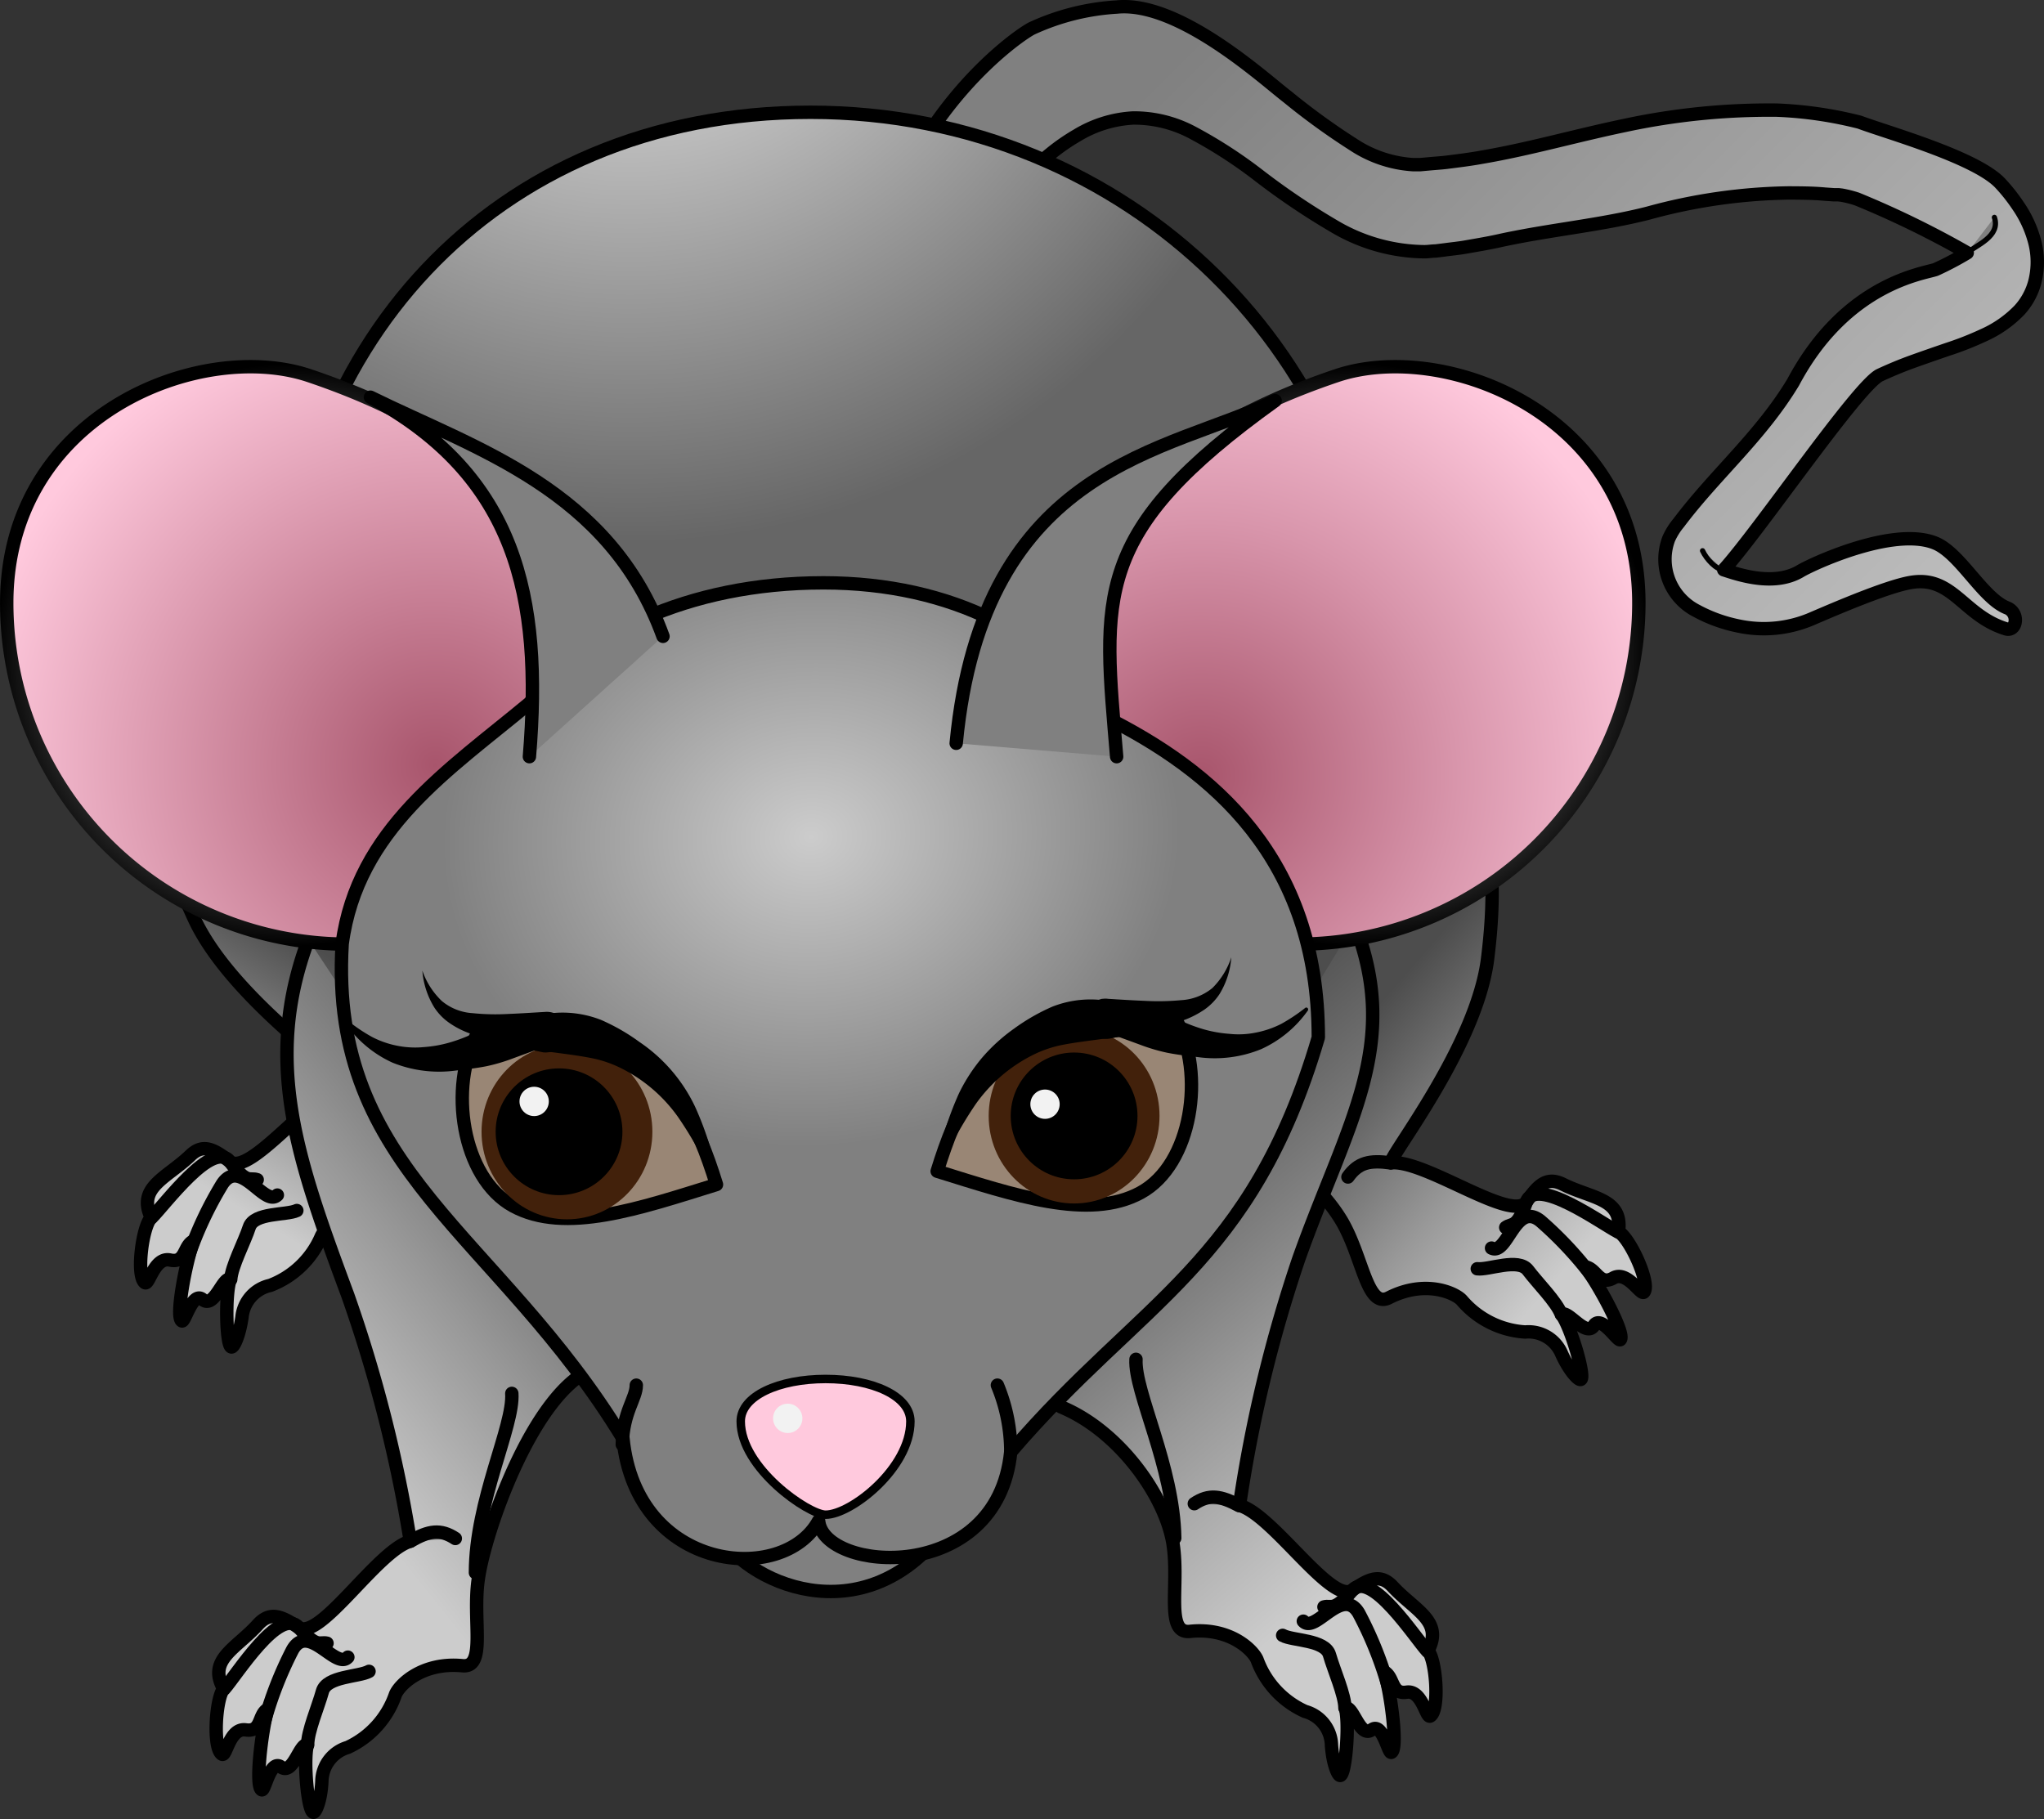 <svg xmlns="http://www.w3.org/2000/svg" xmlns:xlink="http://www.w3.org/1999/xlink" viewBox="0 0 257.95 229.58"><rect x="0" y="0" width="257.95" height="229.58" fill="#333333" stroke="none"/><defs><style>.cls-1,.cls-12,.cls-13,.cls-14,.cls-2,.cls-3,.cls-4,.cls-5,.cls-6,.cls-7,.cls-8,.cls-9{stroke:#000;stroke-linecap:round;stroke-linejoin:round;}.cls-1,.cls-10,.cls-11,.cls-12,.cls-14,.cls-3,.cls-4,.cls-5,.cls-6,.cls-7,.cls-8,.cls-9{stroke-width:1.69px;}.cls-1{fill:url(#linear-gradient);}.cls-2,.cls-5{fill:gray;}.cls-2{stroke-width:0.66px;}.cls-3{fill:url(#linear-gradient-2);}.cls-4{fill:none;}.cls-6{fill:url(#linear-gradient-3);}.cls-7{fill:url(#radial-gradient);}.cls-8{fill:url(#linear-gradient-4);}.cls-9{fill:url(#linear-gradient-5);}.cls-10,.cls-11{stroke-miterlimit:10;}.cls-10{fill:url(#radial-gradient-2);stroke:url(#radial-gradient-3);}.cls-11{fill:url(#radial-gradient-4);stroke:url(#radial-gradient-5);}.cls-12{fill:url(#radial-gradient-6);}.cls-13{fill:#ffc9dd;stroke-width:1.07px;}.cls-14{fill:#998675;}.cls-15{fill:#42210b;}.cls-16{fill:#f2f2f2;}</style><linearGradient id="linear-gradient" x1="142.49" y1="-549.66" x2="247.82" y2="-654.99" gradientTransform="matrix(1, 0, 0, -1, 0, -536.32)" gradientUnits="userSpaceOnUse"><stop offset="0" stop-color="gray"/><stop offset="0.31" stop-color="#999"/><stop offset="1" stop-color="#ccc"/></linearGradient><linearGradient id="linear-gradient-2" x1="36.28" y1="-653.71" x2="18.93" y2="-681.84" gradientTransform="matrix(1, 0, 0, -1, 0, -536.32)" gradientUnits="userSpaceOnUse"><stop offset="0" stop-color="#4d4d4d"/><stop offset="0.57" stop-color="#989898"/><stop offset="1" stop-color="#ccc"/></linearGradient><linearGradient id="linear-gradient-3" x1="175.62" y1="-661.19" x2="205.62" y2="-687.19" xlink:href="#linear-gradient-2"/><radialGradient id="radial-gradient" cx="79.57" cy="-18.65" r="164.47" gradientUnits="userSpaceOnUse"><stop offset="0.16" stop-color="#ccc"/><stop offset="0.53" stop-color="#666"/></radialGradient><linearGradient id="linear-gradient-4" x1="79.89" y1="-675.18" x2="38.95" y2="-716.13" gradientTransform="matrix(0.99, 0.11, 0.11, -0.99, 74.59, -536.5)" xlink:href="#linear-gradient-2"/><linearGradient id="linear-gradient-5" x1="140.23" y1="-674.57" x2="182.9" y2="-723.91" xlink:href="#linear-gradient-2"/><radialGradient id="radial-gradient-2" cx="151.59" cy="-634.22" r="60.4" gradientTransform="matrix(1, 0, 0, -1, 0, -536.32)" gradientUnits="userSpaceOnUse"><stop offset="0" stop-color="#a8556c"/><stop offset="0.53" stop-color="#d895ab"/><stop offset="1" stop-color="#ffc9dd"/></radialGradient><radialGradient id="radial-gradient-3" cx="171.53" cy="-619.04" r="36.72" gradientTransform="matrix(1, 0, 0, -1, 0, -536.32)" gradientUnits="userSpaceOnUse"><stop offset="0" stop-color="#fff"/><stop offset="1"/></radialGradient><radialGradient id="radial-gradient-4" cx="54.92" cy="-632.89" r="59.08" gradientTransform="matrix(1, 0, 0, -1, 0, -536.32)" gradientUnits="userSpaceOnUse"><stop offset="0" stop-color="#a8556c"/><stop offset="1" stop-color="#ffc9dd"/></radialGradient><radialGradient id="radial-gradient-5" cx="36.16" cy="-619.04" r="36.73" xlink:href="#radial-gradient-3"/><radialGradient id="radial-gradient-6" cx="101.62" cy="106.39" r="58.77" gradientTransform="matrix(1, -0.07, 0.06, 0.84, -5.66, 23.36)" gradientUnits="userSpaceOnUse"><stop offset="0" stop-color="#ccc"/><stop offset="0.79" stop-color="gray"/></radialGradient></defs><title>mouse_1</title><g id="Layer_2" data-name="Layer 2"><g id="Layer_3" data-name="Layer 3"><g id="Layer_1-2" data-name="Layer 1-2"><path class="cls-1" d="M248.26,31.91a118.41,118.41,0,0,0-13.91-6.79,14,14,0,0,0-1.93-.49l-.42-.05h-.58l-1.14-.08c-1.52-.14-3-.14-4.53-.15A70.45,70.45,0,0,0,208,26.9c-5.87,1.5-12.2,2.07-18.46,3.41-1.56.36-3.15.62-4.75.9-.79.13-1.61.21-2.42.32l-1.21.15c-.44,0-.94.09-1.42.09a22.74,22.74,0,0,1-11.42-3.24,90.2,90.2,0,0,1-9.52-6.43,59.09,59.09,0,0,0-8.28-5.35A15.66,15.66,0,0,0,143,14.89a15.21,15.21,0,0,0-7.1,2.21,25.49,25.49,0,0,0-3.38,2.35,33,33,0,0,0-3.14,2.88,32.16,32.16,0,0,0-5,7.19c-2.94,5.49-5.12,12.42-8,19.42a79.22,79.22,0,0,1-11,19.73h0c-2.19,2.76-6,2.33-8.58-.94S94,59.57,96.14,56.81l.13-.16A64.77,64.77,0,0,0,106,40.45c2.8-6.2,5.37-13.21,9.11-20.08C120.8,9.92,128.62,4.42,130.2,3.59A29.73,29.73,0,0,1,140.92.89C148.8.08,159.56,10,162.5,12.24a86.74,86.74,0,0,0,8.28,6,15.39,15.39,0,0,0,7.53,2.54h.92l1.11-.1c.74-.07,1.47-.11,2.22-.2,1.47-.19,3-.37,4.44-.64,5.91-1,11.81-2.71,18-4a87,87,0,0,1,19.24-1.94,50.49,50.49,0,0,1,10.44,1.52c3.48,1.31,14.7,4.43,17.76,7.72A22.19,22.19,0,0,1,254.7,26a14.39,14.39,0,0,1,2,4.25,10.09,10.09,0,0,1,.08,5.37,8.46,8.46,0,0,1-1.92,3.51,14.5,14.5,0,0,1-4.59,3.2,39.91,39.91,0,0,1-4.54,1.78c-1.51.52-2.9,1-4.32,1.51s-2.81,1.09-4.17,1.72C234.5,48.61,222,67,217.53,71.91c1.84.6,6.36,2.17,9.7.15,1.36-.82,11.58-5.62,16.91-3.55,3.25,1.26,6.09,7.1,9.25,8.25a1.65,1.65,0,0,1,.93,1.68c-.07.7-.58,1.11-1.16.93-5.45-1.68-6.72-6.79-12.07-5.85-3,.52-9.47,3.31-12.21,4.48a15.37,15.37,0,0,1-9.53,1,18.92,18.92,0,0,1-5.24-1.9,7.31,7.31,0,0,1-3.52-9.1,8.49,8.49,0,0,1,1.25-2c4.63-6.16,10.33-10.91,14.46-17.76C233,35.63,242.9,34.53,244.3,34A39.26,39.26,0,0,0,248.26,31.91Z"/><path class="cls-2" d="M248.26,31.91c1.08-.95,4.25-2.07,3.43-4.47"/><path class="cls-2" d="M214.86,69.51c.49,1.07,1.76,2.43,2.67,2.4"/><path class="cls-3" d="M36.41,60.11C18,85.15,15.81,97,24.47,115.86c4.66,10.16,19.34,20,19.38,20.89-4.23.88-12.3,11.84-14.86,9.84-2.08-1.63-3.43-2.28-5-.73-3,2.85-6.72,4-4.9,7.81-1.12,1.07-1.94,7.37-.8,8.21.51.37,1.18-3.29,3.18-2.85s1.66-1.8,2.94-2.41c-1,2.83-2.28,9.61-1.46,10.09.37.23,1.34-3.77,2.62-2.7,1.46,1.21,2.55-2.89,3.48-2.55-.67,1.88-.51,8.37.15,8.54.29.07,1-1.39,1.34-3.77a4.55,4.55,0,0,1,3.56-4,11.42,11.42,0,0,0,6.45-6.2c.52-1.15,3.62-3.92,8.68-3.07,3,.51,1.64-5.7,2.73-10.82,1.25-5.84,6.34-13.82,14-16.47"/><path class="cls-4" d="M19.1,153.71c1.61-1.55,7.77-10,9.93-7.09s2.5,1.94,3.43,2.27"/><path class="cls-4" d="M35,150.83c-1.62,1.56-4.66-4.82-6.95-1.39a46.33,46.33,0,0,0-4.27,9.1"/><path class="cls-4" d="M37.46,152.78c-1.27.61-5.39.22-6,2.1s-2.25,4.94-2.34,6.6"/><path class="cls-5" d="M49.55,154.82c-1.77-1.35-3.27-1.22-5.68-.07"/><path class="cls-5" d="M58,137.06c0,4.13-5.53,13.22-6.19,22.25"/><path class="cls-6" d="M159.58,71.43c25.09,18.35,30.74,28.94,28.15,49.59-1.39,11.09-12.43,24.92-12.2,25.74,4.31-.44,15.28,7.6,17.11,4.92,1.5-2.17,2.59-3.21,4.61-2.21,3.69,1.83,7.6,1.77,7,6,1.39.69,4.06,6.45,3.22,7.59-.37.52-2.11-2.77-3.88-1.76s-2.14-1.22-3.53-1.41c1.81,2.39,5.06,8.48,4.42,9.18-.28.33-2.41-3.19-3.32-1.78-1,1.59-3.29-2-4.09-1.39,1.2,1.59,3,7.83,2.43,8.19-.26.16-1.41-1-2.41-3.19a4.53,4.53,0,0,0-4.61-2.79,11.44,11.44,0,0,1-8-4c-.84-.94-4.63-2.65-9.2-.32-2.75,1.4-3.26-4.94-5.85-9.5-3-5.19-10.21-11.27-18.27-11.51"/><path class="cls-4" d="M204.23,155.5c-2-1-10.42-7.18-11.61-3.78s-1.8,2.6-2.6,3.2"/><path class="cls-4" d="M188.23,157.52c2,1,3-6,6.19-3.41a46.43,46.43,0,0,1,6.83,7.39"/><path class="cls-4" d="M186.43,160.13c1.4.19,5.2-1.41,6.4.19s3.63,4,4.21,5.59"/><path class="cls-5" d="M170.11,148.55c1.3-1.83,2.76-2.15,5.4-1.78"/><path class="cls-7" d="M174,84.1c0,38.61-37.81,83.14-71.73,83C78.45,167,35.55,121.41,35.55,82.84S62,14.17,102.28,14.17,174,45.48,174,84.1Z"/><path class="cls-8" d="M38.92,118.57c-5.79,15.44-1.41,27.71,4.95,44.85a177.5,177.5,0,0,1,7.91,31.1c-4.16,1.18-11.44,12.68-14.13,10.87-2.19-1.48-3.58-2-5.08-.38-2.76,3.07-6.43,4.45-4.34,8.14-1,1.15-1.41,7.49-.21,8.25.54.33.94-3.37,3-3.07s1.53-1.91,2.75-2.61c-.79,2.93-1.58,9.74-.74,10.17.39.2,1.07-3.9,2.43-2.88,1.53,1.1,2.36-3.06,3.33-2.79-.53,1.95.05,8.38.76,8.51.29,0,.95-1.46,1.07-3.9a4.54,4.54,0,0,1,3.27-4.29,11.43,11.43,0,0,0,6-6.64c.44-1.19,3.34-4.17,8.48-3.67,3.06.29,1.21-5.8,2-11,.84-6,6.86-23.22,14.27-26.4"/><path class="cls-4" d="M28.29,213.17c1.49-1.67,7-10.5,9.4-7.78s2.63,1.76,3.58,2"/><path class="cls-4" d="M43.9,209.15c-1.48,1.66-5-4.48-7-.89a47,47,0,0,0-3.62,9.38"/><path class="cls-4" d="M46.57,210.94c-1.23.7-5.35.6-5.88,2.53s-1.89,5.08-1.86,6.75"/><path class="cls-5" d="M57.46,194.17c-1.87-1.23-3.35-1-5.67.35"/><path class="cls-5" d="M64.59,175.86C64.87,180,60,189.42,60,198.48"/><path class="cls-9" d="M133.92,177.57c7.45,3.09,13.22,11.43,14.12,17.33.8,5.18-1,11.3,2.1,11,5.11-.55,8,2.39,8.5,3.57A11.45,11.45,0,0,0,164.7,216a4.52,4.52,0,0,1,3.33,4.24c.16,2.39.83,3.89,1.11,3.84.67-.13,1.2-6.6.64-8.52,1-.28,1.83,3.87,3.34,2.75,1.34-1,2.08,3.05,2.47,2.85.83-.43,0-7.28-.89-10.16,1.25.68.84,2.88,2.81,2.57s2.47,3.38,3,3c1.19-.77.74-7.1-.31-8.24,2-3.72-1.64-5.06-4.44-8.08-1.53-1.64-2.92-1.06-5.09.44-2.66,1.84-10.08-9.57-14.25-10.69a176.71,176.71,0,0,1,7.5-31.17c6.14-17.22,13-26.92,7-42.29"/><path class="cls-4" d="M180.14,208.4c-1.52-1.64-7.17-10.41-9.5-7.66s-2.61,1.8-3.56,2.07"/><path class="cls-4" d="M164.48,204.61c1.5,1.64,4.92-4.55,7-1a47,47,0,0,1,3.74,9.33"/><path class="cls-4" d="M161.87,206.4c1.24.69,5.36.53,5.91,2.46s1.95,5.06,1.95,6.72"/><path class="cls-5" d="M150.72,189.78c1.86-1.25,3.34-1,5.67.25"/><path class="cls-5" d="M143.36,171.56c-.22,4.12,4.75,13.51,4.89,22.56"/><path class="cls-10" d="M140,96.88c11.13,3.72,20.05,12.63,23.75,22.28a43.07,43.07,0,0,0,43.07-43.07c0-23.79-24.44-33.27-38.11-28.69C145.84,55.1,128.17,70.15,140,96.88Z"/><path class="cls-11" d="M67.67,96.88c-11.12,3.72-20.05,12.63-23.76,22.28A43.06,43.06,0,0,1,.85,76.09h0C.85,52.3,25.29,42.82,39,47.4,61.87,55.1,79.56,70.15,67.67,96.88Z"/><path class="cls-5" d="M90.42,193.07c3.38,6.75,18.57,13.5,28.7,0"/><path class="cls-12" d="M166.37,130.94c-8.44,28.69-22.45,33.17-38.82,52.32-1.69,16.87-23.63,15.19-24.24,8.69-4.44,8.18-23,6.5-24.69-10.38-15.75-25.9-37.14-33.75-35.44-62.44,1.92-14.48,13.49-21.94,23.63-30.38,6.75-8.44,19.79-15.19,37.11-15.19,16.27,0,28.7,6.75,35.45,16.88C152.87,97.19,166.37,108.16,166.37,130.94Z"/><path class="cls-13" d="M114.89,179.39c0,5.92-7.5,11.78-10.7,11.78-2.14,0-10.71-5.86-10.71-11.78,0-3.21,4.8-5.35,10.71-5.35S114.89,176.18,114.89,179.39Z"/><path class="cls-4" d="M125.87,174.82a22,22,0,0,1,1.69,8.44"/><path class="cls-14" d="M90.42,149.5c-9.66,3-19.12,6.29-25.66,2.71s-8.14-15.14-4.55-21.68c7.53.28,11.86-1.49,18.41,2.1S87.92,141.45,90.42,149.5Z"/><ellipse class="cls-15" cx="71.55" cy="142.84" rx="10.78" ry="11.05"/><circle cx="70.55" cy="142.84" r="8"/><circle class="cls-16" cx="67.41" cy="139.01" r="1.85"/><circle class="cls-16" cx="99.41" cy="179.01" r="1.85"/><path class="cls-5" d="M120.67,93.81c3.38-35.44,27-36.69,40.25-43.24-23.28,16.68-21.69,24.68-20,44.93"/><path d="M53.3,122.5a9.64,9.64,0,0,0,2.46,3.84,6.69,6.69,0,0,0,3.88,1.53,28.47,28.47,0,0,0,4.52.1c1.54-.06,3.13-.17,4.71-.26h0a2.55,2.55,0,0,1,.3,5.1h0a2.43,2.43,0,0,1-.66,0c-1.57-.33-3.13-.65-4.73-1A31.41,31.41,0,0,1,59,130.32a11,11,0,0,1-2.34-1.25,7.08,7.08,0,0,1-1.84-1.9A10.33,10.33,0,0,1,53.3,122.5Z"/><path d="M44,128.9a20.87,20.87,0,0,0,3,2,11.8,11.8,0,0,0,3.22,1.1,11.48,11.48,0,0,0,3.31.15,15.57,15.57,0,0,0,3.3-.6,20.08,20.08,0,0,0,3.22-1.26,17.54,17.54,0,0,1,1.75-.67,12.14,12.14,0,0,1,1.92-.42,12.38,12.38,0,0,1,7.83,1.35.26.26,0,0,1,.09.35.23.23,0,0,1-.12.1A35.36,35.36,0,0,1,68,132.38l-3.24,1.19a22.68,22.68,0,0,1-3.38,1c-1.27.25-2.59.4-3.9.55a15.74,15.74,0,0,1-7.94-1,14.56,14.56,0,0,1-5.9-4.9.24.24,0,0,1,.06-.32.24.24,0,0,1,.26,0Z"/><path d="M60.21,130.27a47.54,47.54,0,0,1,4.91-1.58,26.63,26.63,0,0,1,5.16-.87,13.32,13.32,0,0,1,5.59.91,25.44,25.44,0,0,1,4.83,2.78,20.39,20.39,0,0,1,7,8.13,39.48,39.48,0,0,1,3,9.79l-.48.15a45.39,45.39,0,0,0-4.68-8.64,19.43,19.43,0,0,0-6.92-6,14.71,14.71,0,0,0-4.2-1.44c-1.4-.27-2.76-.44-4.26-.64-3-.4-6.63-.54-9.93-2.1Z"/><path class="cls-14" d="M118.27,147.82c9.67,3,19.13,6.28,25.68,2.7s8.13-15.14,4.53-21.68c-7.53.28-11.86-1.48-18.41,2.1S120.77,139.76,118.27,147.82Z"/><ellipse class="cls-15" cx="135.55" cy="140.84" rx="10.78" ry="11.05"/><circle cx="135.55" cy="140.84" r="8"/><circle class="cls-16" cx="131.88" cy="139.36" r="1.85"/><path d="M155.39,120.82a10.29,10.29,0,0,1-1.5,4.66,7.3,7.3,0,0,1-1.85,1.91,11.74,11.74,0,0,1-2.32,1.24,31.81,31.81,0,0,1-4.82,1.43c-1.59.37-3.16.68-4.73,1a2.55,2.55,0,0,1-1.09-5l.09,0a2.43,2.43,0,0,1,.66,0h0c1.59.1,3.17.2,4.72.26a31,31,0,0,0,4.52-.09A6.79,6.79,0,0,0,153,124.7,9.7,9.7,0,0,0,155.39,120.82Z"/><path d="M165.06,127.52a14.55,14.55,0,0,1-5.92,4.9,15.49,15.49,0,0,1-7.94,1c-1.31-.15-2.63-.3-3.89-.55a23.16,23.16,0,0,1-3.39-1l-3.22-1.18c-1.11-.42-2.29-.81-3.54-1.39a.24.24,0,0,1-.15-.3.25.25,0,0,1,.11-.12,12.3,12.3,0,0,1,7.83-1.34,12.65,12.65,0,0,1,1.92.42c.59.19,1.17.42,1.75.67a20.29,20.29,0,0,0,3.22,1.26,16,16,0,0,0,3.3.59,10.82,10.82,0,0,0,3.31-.15,12.13,12.13,0,0,0,3.25-1.11,22,22,0,0,0,3-2h0a.23.23,0,0,1,.31,0A.26.26,0,0,1,165.06,127.52Z"/><path d="M148.5,129.09c-3.3,1.56-7,1.7-9.94,2.11-1.5.2-2.85.37-4.25.63a14.71,14.71,0,0,0-4.2,1.44,19.61,19.61,0,0,0-6.92,6,46.86,46.86,0,0,0-4.68,8.64l-.48-.15a40.62,40.62,0,0,1,3-9.79,21.62,21.62,0,0,1,2.92-4.49,22.31,22.31,0,0,1,4-3.64,25.44,25.44,0,0,1,4.83-2.78,13.2,13.2,0,0,1,5.59-.9,25.54,25.54,0,0,1,5.15.86,43.92,43.92,0,0,1,4.91,1.59Z"/><path class="cls-5" d="M83.67,80.31C76.92,61.75,60.05,56.69,46.75,50.13,65.12,60.06,68.49,75.25,66.81,95.5"/><path class="cls-4" d="M78.53,182.31c.09-4.11,1.77-5.8,1.77-7.49"/></g></g></g></svg>